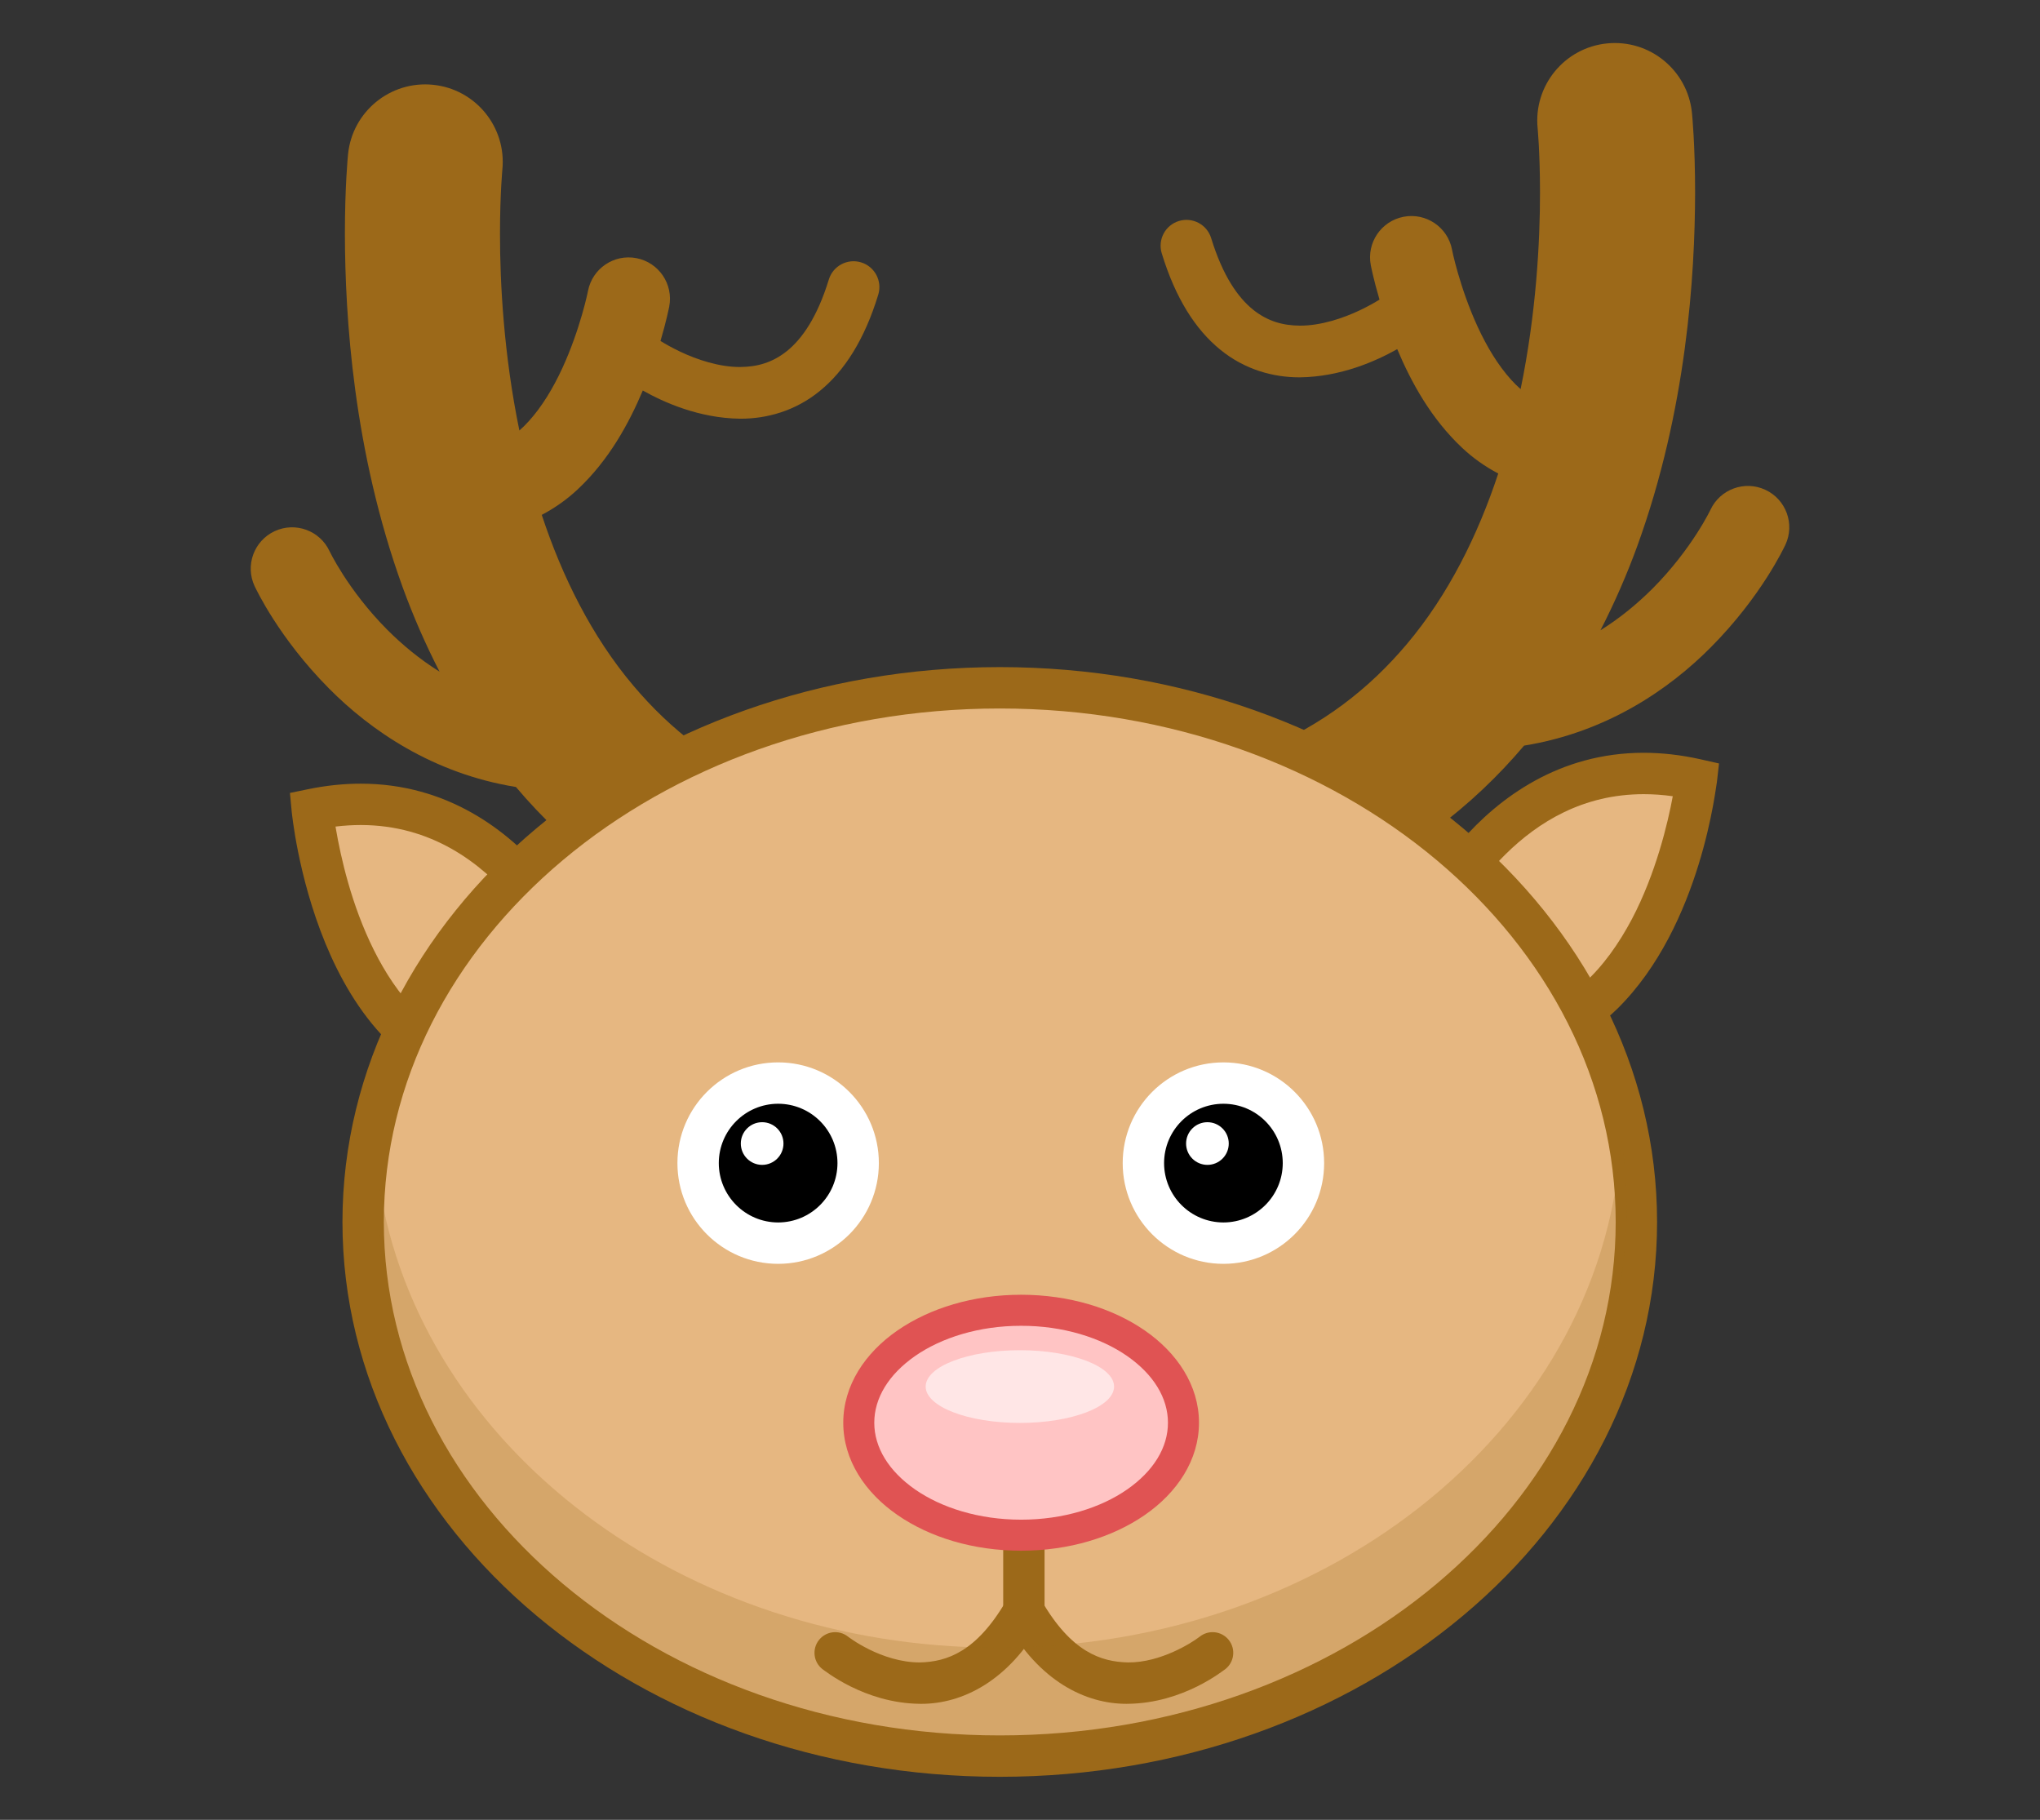 <?xml version="1.0" encoding="utf-8"?>
<!-- Generator: Adobe Illustrator 16.0.4, SVG Export Plug-In . SVG Version: 6.00 Build 0)  -->
<!DOCTYPE svg PUBLIC "-//W3C//DTD SVG 1.1//EN" "http://www.w3.org/Graphics/SVG/1.1/DTD/svg11.dtd">
<svg version="1.1" id="Layer_1" xmlns="http://www.w3.org/2000/svg" xmlns:xlink="http://www.w3.org/1999/xlink" x="0px" y="0px"
	 width="197.299px" height="175.975px" viewBox="0 0 197.299 175.975" enable-background="new 0 0 197.299 175.975"
	 xml:space="preserve">
<rect x="0" y="0" width="197.299" height="175.975" fill="#333333" stroke="none"/>
<g>
	<path fill="#9C6919" d="M83.281,25.371c-1.32-0.403-2.719,0.341-3.121,1.659c-1.127,3.675-2.605,5.743-4.037,6.905
		c-1.439,1.152-2.916,1.541-4.543,1.554c-2.014,0.01-4.186-0.716-5.811-1.491c-0.779-0.371-1.43-0.744-1.889-1.025
		c0.57-1.928,0.822-3.227,0.844-3.325c0.418-2.171-1.002-4.266-3.172-4.685c-2.168-0.418-4.266,1.002-4.684,3.172v-0.002
		c0,0-0.004,0.022-0.027,0.129c-0.16,0.795-1.166,5.038-3.158,8.756c-0.973,1.833-2.18,3.502-3.451,4.611
		c-1.512-7.332-1.879-14.279-1.875-19.012c0-1.993,0.062-3.594,0.121-4.672c0.031-0.539,0.059-0.947,0.08-1.208
		s0.029-0.323,0.027-0.325c0.414-4.122-2.59-7.799-6.711-8.213s-7.799,2.592-8.213,6.713c-0.02,0.199-0.305,3.097-0.305,7.705
		c0.016,7.954,0.803,20.99,5.59,34.179c0.996,2.728,2.18,5.461,3.566,8.152c-1.932-1.202-3.602-2.602-5.037-4.03
		c-1.93-1.938-3.367-3.902-4.301-5.356c-0.465-0.727-0.807-1.323-1.023-1.724c-0.107-0.199-0.186-0.351-0.23-0.441
		c-0.047-0.093-0.045-0.095-0.047-0.093c-0.932-2.003-3.311-2.872-5.312-1.94s-2.873,3.311-1.939,5.313
		c0.129,0.263,2.334,4.999,7.186,9.888c4.006,4.049,10.055,8.237,18.088,9.535c4.951,5.855,11.463,10.954,19.643,14.318
		c0.936,0.387,1.904,0.569,2.857,0.569c2.945,0,5.742-1.747,6.936-4.64c1.578-3.83-0.242-8.215-4.07-9.793
		c-5.932-2.458-10.408-5.983-14.014-10.259c-4.018-4.755-6.881-10.536-8.854-16.507c1.301-0.684,2.473-1.527,3.473-2.464
		c3.041-2.849,4.965-6.401,6.299-9.563c2.027,1.143,5.445,2.68,9.414,2.727c0.021,0,0.041,0,0.062,0
		c2.484,0,5.244-0.725,7.627-2.668c2.408-1.952,4.35-4.998,5.67-9.328C85.345,27.172,84.601,25.773,83.281,25.371z"/>
	<path fill="#9C6919" d="M114.018,21.371c1.322-0.403,2.719,0.341,3.121,1.659c1.127,3.675,2.605,5.743,4.039,6.905
		c1.439,1.152,2.914,1.541,4.541,1.554c2.014,0.01,4.186-0.716,5.811-1.491c0.781-0.371,1.432-0.744,1.889-1.025
		c-0.57-1.928-0.822-3.227-0.842-3.325c-0.42-2.171,1-4.266,3.17-4.685c2.17-0.418,4.268,1.002,4.686,3.172v-0.002
		c0,0,0.004,0.022,0.025,0.129c0.16,0.795,1.166,5.038,3.16,8.756c0.971,1.833,2.178,3.502,3.449,4.611
		c1.512-7.332,1.879-14.279,1.875-19.012c0-1.993-0.062-3.594-0.121-4.672c-0.029-0.539-0.059-0.947-0.08-1.208
		c-0.02-0.261-0.029-0.323-0.027-0.325c-0.414-4.122,2.59-7.799,6.711-8.213c4.123-0.414,7.799,2.592,8.213,6.713
		c0.021,0.199,0.305,3.097,0.305,7.705c-0.016,7.954-0.801,20.99-5.59,34.179c-0.994,2.728-2.18,5.461-3.564,8.152
		c1.93-1.202,3.6-2.602,5.035-4.03c1.93-1.938,3.367-3.902,4.301-5.356c0.467-0.727,0.807-1.323,1.023-1.724
		c0.109-0.199,0.186-0.351,0.232-0.441c0.045-0.093,0.043-0.095,0.045-0.093c0.934-2.003,3.311-2.872,5.312-1.94
		c2.004,0.932,2.873,3.311,1.941,5.313c-0.129,0.263-2.334,4.999-7.188,9.888c-4.006,4.049-10.053,8.237-18.088,9.535
		c-4.951,5.855-11.463,10.954-19.643,14.318c-0.936,0.387-1.904,0.569-2.857,0.569c-2.945,0-5.74-1.747-6.936-4.64
		c-1.578-3.83,0.242-8.215,4.072-9.793c5.93-2.458,10.406-5.983,14.014-10.259c4.016-4.755,6.879-10.536,8.852-16.507
		c-1.301-0.684-2.473-1.527-3.473-2.464c-3.041-2.849-4.963-6.401-6.297-9.563c-2.027,1.143-5.447,2.68-9.416,2.727
		c-0.02,0-0.041,0-0.061,0c-2.486,0-5.246-0.725-7.629-2.668c-2.408-1.952-4.35-4.998-5.67-9.328
		C111.955,23.172,112.697,21.773,114.018,21.371z"/>
	<g>
		<path fill="#E6B781" d="M137.773,90.572c0,0,7.777-19.359,26.291-15.189c0,0-2.752,23.927-18.65,25.189L137.773,90.572z"/>
		<path fill="#9C6919" d="M136.184,91.785l1.59-1.214l1.855,0.746l-1.855-0.746L136.184,91.785l-0.691-0.905l0.426-1.054
			c0.053-0.125,1.703-4.244,5.373-8.459l0,0c3.643-4.197,9.49-8.576,17.674-8.574l0,0c1.75,0,3.598,0.2,5.539,0.638l0,0l1.75,0.395
			l-0.203,1.785c-0.078,0.166-1.451,13.858-9.623,21.927l0,0c-2.742,2.677-6.377,4.683-10.855,5.027l0,0l-1.088,0.086
			L136.184,91.785L136.184,91.785z M146.312,98.453c5.408-0.854,9.004-4.836,11.518-9.58l0,0c2.322-4.414,3.477-9.296,3.953-11.879
			l0,0c-0.98-0.138-1.92-0.2-2.818-0.2l0,0c-5.852,0.005-10.188,2.682-13.381,5.836l0,0c-2.881,2.857-4.703,6.083-5.492,7.682l0,0
			L146.312,98.453L146.312,98.453z"/>
	</g>
	<g>
		<path fill="#E6B781" d="M56.185,93.984c0,0-7.389-19.51-25.982-15.711c0,0,2.273,23.977,18.143,25.557L56.185,93.984z"/>
		<path fill="#9C6919" d="M48.146,105.819c-4.471-0.437-8.066-2.512-10.752-5.243l0,0c-2.701-2.733-4.578-6.101-5.922-9.355l0,0
			c-2.676-6.513-3.244-12.648-3.262-12.759l0,0l-0.168-1.786l1.756-0.362c1.777-0.367,3.477-0.534,5.09-0.534l0,0
			c8.34-0.005,14.229,4.498,17.859,8.811l0,0c3.658,4.33,5.254,8.558,5.307,8.685l0,0l-1.869,0.709l1.869-0.709l0.404,1.064
			l-9.227,11.587L48.146,105.819L48.146,105.819z M32.49,80.161c0.225,1.321,0.598,3.169,1.191,5.229l0,0
			c1.176,4.122,3.266,9.068,6.555,12.372l0,0c1.975,1.979,4.301,3.399,7.256,3.929l0,0l6.379-8.012
			c-0.166-0.355-0.381-0.79-0.645-1.285l0,0c-0.76-1.425-1.934-3.333-3.529-5.221l0,0c-3.23-3.789-7.988-7.388-14.809-7.395l0,0
			c-0.783,0.001-1.596,0.049-2.438,0.15l0,0C32.462,80.005,32.476,80.082,32.49,80.161L32.49,80.161z"/>
	</g>
	<g>
		<ellipse fill="#E6B781" cx="96.693" cy="118.162" rx="61.571" ry="51.652"/>
		<path fill="#9C6919" d="M51.871,156.218c-11.521-9.656-18.752-23.131-18.75-38.056l0,0c-0.002-14.927,7.229-28.401,18.75-38.058
			l0,0c11.525-9.666,27.365-15.594,44.822-15.596l0,0c17.458,0.002,33.295,5.93,44.821,15.596l0,0
			c11.523,9.656,18.752,23.131,18.75,38.058l0,0c0.002,14.925-7.227,28.399-18.75,38.056l0,0
			c-11.525,9.666-27.363,15.594-44.821,15.596l0,0C79.236,171.812,63.396,165.884,51.871,156.218L51.871,156.218z M54.441,83.17
			c-10.762,9.039-17.316,21.39-17.318,34.992l0,0c0.002,13.601,6.557,25.951,17.318,34.99l0,0
			c10.758,9.027,25.705,14.662,42.252,14.66l0,0c16.547,0.002,31.493-5.633,42.252-14.66l0,0
			c10.762-9.039,17.316-21.39,17.318-34.99l0,0c-0.002-13.603-6.557-25.953-17.318-34.992l0,0
			c-10.76-9.027-25.705-14.662-42.252-14.66l0,0c-0.004,0-0.006,0-0.01,0l0,0C80.142,68.51,65.195,74.146,54.441,83.17L54.441,83.17
			z"/>
	</g>
	<g>
		<g>
			<circle cx="75.259" cy="112.471" r="7.74"/>
			<path fill="#FFFFFF" d="M65.517,112.47c0-5.381,4.361-9.737,9.74-9.74l0,0c5.381,0.003,9.74,4.359,9.742,9.74l0,0
				c-0.002,5.381-4.361,9.739-9.742,9.741l0,0C69.876,122.209,65.517,117.851,65.517,112.47L65.517,112.47z M69.517,112.47
				c0.006,3.168,2.572,5.735,5.74,5.74l0,0c3.174-0.005,5.736-2.57,5.74-5.74l0,0c-0.004-3.171-2.566-5.734-5.74-5.74l0,0
				C72.089,106.735,69.523,109.299,69.517,112.47L69.517,112.47z"/>
		</g>
		<circle fill="#FFFFFF" cx="73.711" cy="110.578" r="2.063"/>
	</g>
	<g>
		<g>
			<circle cx="118.324" cy="112.471" r="7.74"/>
			<path fill="#FFFFFF" d="M108.582,112.471c0.002-5.381,4.361-9.74,9.742-9.74l0,0c5.381,0,9.74,4.359,9.74,9.74l0,0
				c0,5.378-4.359,9.737-9.74,9.74l0,0C112.943,122.208,108.584,117.852,108.582,112.471L108.582,112.471z M112.584,112.471
				c0.004,3.168,2.568,5.733,5.74,5.739l0,0c3.17-0.006,5.734-2.571,5.738-5.739l0,0c-0.004-3.171-2.568-5.735-5.738-5.74l0,0
				C115.152,106.735,112.588,109.3,112.584,112.471L112.584,112.471z"/>
		</g>
		<circle fill="#FFFFFF" cx="116.776" cy="110.578" r="2.063"/>
	</g>
	<g>
		<line fill="#E6B781" x1="99.025" y1="144.828" x2="99.025" y2="155.828"/>
		<path fill="#9C6919" d="M97.025,155.828v-11c0-1.106,0.895-2.001,2-2.001l0,0c1.104,0,2,0.895,2,2.001l0,0v11c0,1.104-0.896,2-2,2
			l0,0C97.919,157.828,97.025,156.933,97.025,155.828L97.025,155.828z"/>
	</g>
	<g>
		<ellipse fill="#FFC4C4" cx="98.76" cy="137.577" rx="15.701" ry="10.875"/>
		<path fill="#E05353" d="M86.802,146.5c-3.123-2.153-5.244-5.305-5.246-8.923l0,0c0.002-3.62,2.123-6.771,5.246-8.925l0,0
			c3.135-2.167,7.34-3.448,11.957-3.453l0,0c4.616,0.005,8.819,1.286,11.956,3.453l0,0c3.121,2.153,5.244,5.305,5.246,8.925l0,0
			c-0.002,3.618-2.125,6.77-5.246,8.923l0,0c-3.137,2.167-7.34,3.448-11.956,3.452l0,0C94.142,149.948,89.937,148.667,86.802,146.5
			L86.802,146.5z M109.006,144.032c2.562-1.782,3.955-4.067,3.953-6.455l0,0c0.002-2.388-1.391-4.675-3.953-6.457l0,0
			c-2.545-1.77-6.193-2.922-10.247-2.918l0,0c-4.059-0.004-7.703,1.148-10.25,2.918l0,0c-2.561,1.782-3.955,4.069-3.953,6.457l0,0
			c-0.002,2.388,1.393,4.673,3.953,6.455l0,0c2.547,1.77,6.191,2.922,10.25,2.918l0,0
			C102.814,146.954,106.461,145.802,109.006,144.032L109.006,144.032z"/>
	</g>
	<ellipse fill="#FFE6E6" cx="98.638" cy="134.078" rx="9.11" ry="3.516"/>
	<g>
		<path fill="#E6B781" d="M80.775,159.828c0,0,11,8.75,18.25-4"/>
		<path fill="#9C6919" d="M88.962,164.755c-5.381-0.053-9.264-3.269-9.432-3.362l0,0c-0.865-0.687-1.008-1.945-0.322-2.809l0,0
			c0.688-0.865,1.945-1.01,2.811-0.322l0,0c0,0,0.018,0.015,0.104,0.076l0,0c0.086,0.063,0.223,0.159,0.4,0.278l0,0
			c0.357,0.236,0.889,0.559,1.541,0.882l0,0c1.303,0.646,3.082,1.263,4.898,1.257l0,0c2.623-0.06,5.467-1.027,8.326-5.916l0,0
			c0.543-0.959,1.764-1.295,2.725-0.748l0,0c0.959,0.544,1.295,1.764,0.748,2.725l0,0c-3.213,5.778-7.733,7.941-11.641,7.941l0,0
			C89.068,164.757,89.015,164.756,88.962,164.755L88.962,164.755z"/>
	</g>
	<g>
		<path fill="#E6B781" d="M117.275,159.828c0,0-11,8.75-18.25-4"/>
		<path fill="#9C6919" d="M97.287,156.815c-0.545-0.961-0.211-2.181,0.75-2.727l0,0c0.961-0.545,2.182-0.211,2.727,0.75l0,0
			c2.854,4.889,5.697,5.856,8.322,5.916l0,0c3.178,0.036,6.246-1.954,6.842-2.417l0,0c0.086-0.062,0.104-0.076,0.104-0.076l0,0
			v0.002c0.863-0.689,2.121-0.545,2.809,0.32l0,0c0.686,0.863,0.543,2.12-0.32,2.809l0,0c-0.17,0.094-4.053,3.31-9.434,3.362l0,0
			c-0.053,0.001-0.105,0.002-0.16,0.002l0,0C105.018,164.756,100.496,162.593,97.287,156.815L97.287,156.815z"/>
	</g>
	<path opacity="0.22" fill="#9C6919" d="M156.787,109.828c-1.289,27.521-27.783,49.496-60.297,49.496
		c-30.598,0-55.861-19.466-59.805-44.699c-0.033,0.696-0.062,1.394-0.062,2.097c0,28.494,27.023,51.593,60.357,51.593
		c33.336,0,60.36-23.099,60.36-51.593C157.34,114.383,157.141,112.085,156.787,109.828z"/>
</g>
</svg>
